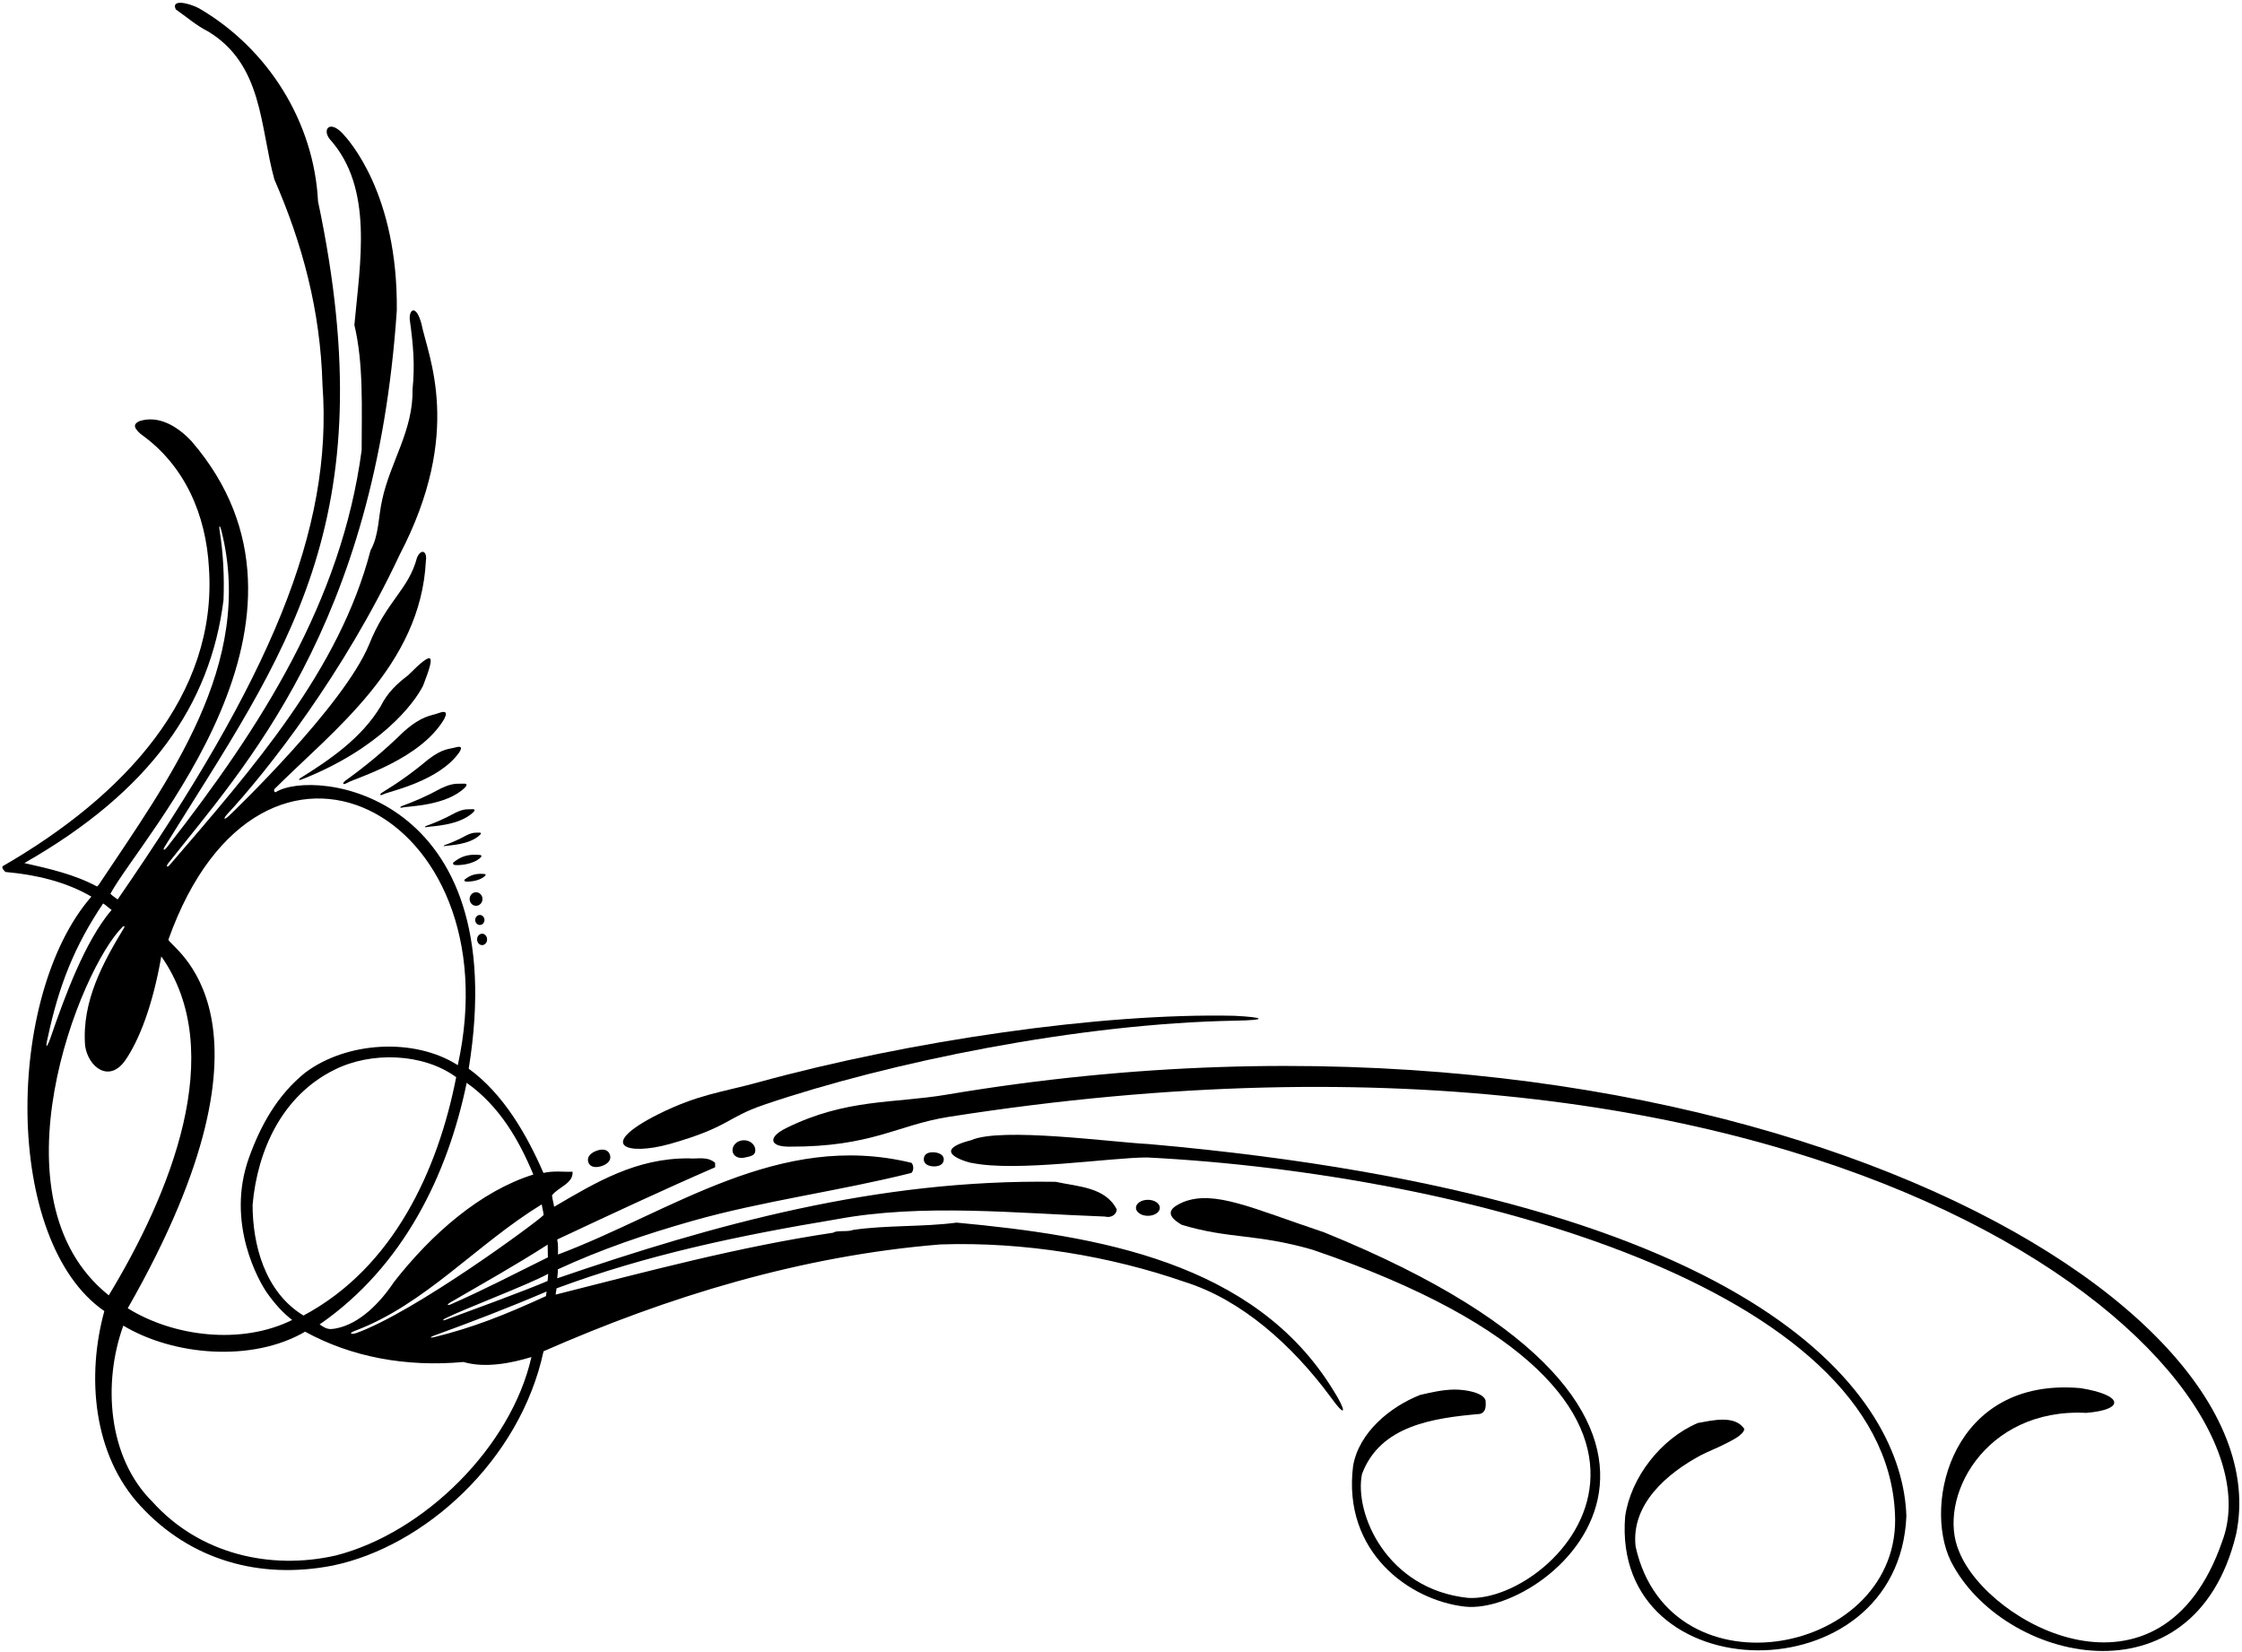 <?xml version="1.0" encoding="UTF-8"?>
<svg xmlns="http://www.w3.org/2000/svg" xmlns:xlink="http://www.w3.org/1999/xlink" width="555pt" height="409pt" viewBox="0 0 555 409" version="1.1">
<g id="surface1">
<path style=" stroke:none;fill-rule:nonzero;fill:rgb(0%,0%,0%);fill-opacity:1;" d="M 99.961 181.09 C 97.266 183.719 94.816 185.91 92.473 187.859 C 90.129 189.809 87.887 191.512 85.609 193.16 C 85.16 193.484 84.91 193.828 84.973 193.988 C 85.031 194.145 85.395 194.109 86.168 193.68 C 87.23 193.086 91.723 191.652 96.68 189.117 C 101.637 186.582 107.059 182.945 109.977 177.949 C 110.547 176.848 110.449 176.402 110.098 176.27 C 109.746 176.137 109.141 176.316 108.688 176.473 C 107.613 176.871 106.566 177.02 105.223 177.574 C 103.879 178.129 102.234 179.086 99.961 181.09 "/>
<path style=" stroke:none;fill-rule:nonzero;fill:rgb(0%,0%,0%);fill-opacity:1;" d="M 289.164 312.66 C 272.633 306.672 254.191 304.258 236.824 302.637 C 232.676 303.188 228.352 303.336 224.027 303.496 C 219.699 303.66 215.375 303.836 211.227 304.438 C 210.477 304.734 209.5 304.734 208.574 304.746 C 207.652 304.762 206.777 304.785 206.227 305.137 C 194.477 306.887 182.965 309.289 171.562 311.969 C 160.164 314.645 148.875 317.598 137.574 320.449 C 137.527 320.398 137.594 320.043 137.656 319.684 C 137.723 319.328 137.789 318.973 137.738 318.922 C 148.891 314.773 160.188 311.5 171.695 308.766 C 183.203 306.031 194.926 303.836 206.926 301.836 C 217.676 299.836 228.777 299.461 239.965 299.688 C 251.152 299.91 262.426 300.734 273.527 301.137 C 274.227 301.336 274.949 301.234 275.5 300.91 C 276.051 300.586 276.426 300.035 276.426 299.336 C 275.027 296.586 272.625 295.188 269.891 294.324 C 267.152 293.461 264.074 293.137 261.324 292.535 C 239.227 292.188 218.078 294.832 197.605 299.23 C 177.137 303.625 157.34 309.773 137.938 316.422 C 137.949 316.137 138.012 315.707 138.055 315.289 C 138.098 314.871 138.125 314.461 138.074 314.211 C 143.477 311.711 148.891 309.543 154.402 307.586 C 159.914 305.629 165.527 303.887 171.324 302.234 C 180.125 299.734 189.227 297.887 198.363 296.098 C 207.5 294.312 216.676 292.586 225.625 290.336 C 225.926 290.035 226.074 289.562 226.074 289.086 C 226.074 288.609 225.926 288.137 225.625 287.836 C 209.176 283.836 194.301 286.887 180.039 292.246 C 165.777 297.609 152.125 305.285 138.125 310.535 C 138.125 309.934 138.148 309.348 138.137 308.738 C 138.121 308.129 138.074 307.496 137.938 306.812 C 144.438 303.762 150.938 300.719 157.445 297.723 C 163.953 294.73 170.477 291.785 177.027 288.938 C 177.027 288.734 177.027 288.562 177.027 288.387 C 177.027 288.211 177.027 288.035 177.027 287.836 C 176.027 286.984 174.949 286.762 173.852 286.723 C 172.75 286.688 171.625 286.836 170.527 286.734 C 164.027 286.688 158.285 288.156 152.871 290.402 C 147.453 292.652 142.363 295.672 137.164 298.723 C 137.113 298.27 137.012 297.828 136.91 297.371 C 136.805 296.91 136.699 296.434 136.645 295.902 C 137.34 294.922 138.68 294.18 139.812 293.32 C 140.945 292.461 141.867 291.488 141.727 290.035 C 140.527 290.086 139.402 290.012 138.238 289.996 C 137.074 289.984 135.875 290.035 134.527 290.336 C 132.527 285.734 130.074 280.859 127.039 276.348 C 124 271.836 120.375 267.688 116.027 264.535 C 121.574 230.285 111.984 211.68 99.828 202.383 C 87.668 193.086 72.941 193.105 68.219 196.102 C 68.043 196.109 67.922 195.969 67.871 195.797 C 67.82 195.621 67.844 195.41 67.969 195.285 C 75.18 188.086 84.223 180.453 91.625 171.379 C 99.027 162.309 104.785 151.797 105.426 138.836 C 105.613 137.637 105.324 136.844 104.859 136.645 C 104.395 136.449 103.75 136.848 103.227 138.035 C 102.176 142.035 100.289 144.699 98.121 147.73 C 95.953 150.762 93.5 154.16 91.328 159.637 C 88.125 167.285 79.695 177.645 71.949 186.199 C 64.199 194.754 57.137 201.512 56.676 201.953 C 55.953 202.605 55.613 202.75 55.582 202.602 C 55.547 202.449 55.812 202.012 56.289 201.492 C 61.238 196.164 68.469 187.438 76.176 176.387 C 83.883 165.336 92.066 151.961 98.926 137.336 C 106.863 122.121 108.621 109.859 108.188 100.383 C 107.758 90.902 105.141 84.211 104.324 80.137 C 103.688 77.762 102.926 76.844 102.344 76.84 C 101.758 76.836 101.352 77.746 101.426 79.035 C 101.875 82.285 102.199 85.137 102.34 87.91 C 102.477 90.688 102.426 93.387 102.125 96.336 C 102.227 101.438 100.852 105.938 99.203 110.324 C 97.551 114.711 95.625 118.984 94.625 123.637 C 94.125 125.785 93.926 128.012 93.59 130.16 C 93.25 132.312 92.777 134.387 91.727 136.234 C 87.875 151.035 80.637 164.469 71.758 177.223 C 62.879 189.98 52.363 202.062 41.965 214.16 C 41.695 214.453 41.473 214.551 41.375 214.484 C 41.281 214.418 41.309 214.188 41.539 213.824 C 50.926 201.922 63.773 187.266 74.934 165.785 C 86.098 144.309 95.578 116.012 98.227 76.836 C 98.375 62.387 95.391 51.824 92.176 44.676 C 88.965 37.527 85.523 33.793 84.77 32.996 C 83.164 31.316 81.91 31.086 81.289 31.574 C 80.672 32.059 80.688 33.262 81.625 34.438 C 87.078 40.484 88.953 48.137 89.289 56.199 C 89.625 64.262 88.426 72.734 87.727 80.438 C 88.875 85.285 89.328 90.41 89.488 95.637 C 89.652 100.859 89.527 106.188 89.527 111.438 C 87.027 130.137 80.801 147.262 72.289 163.438 C 63.777 179.609 52.977 194.836 41.328 209.734 C 40.934 210.219 40.641 210.406 40.539 210.332 C 40.441 210.258 40.539 209.918 40.926 209.336 C 55.652 185.609 69.328 165.688 77.207 141.719 C 85.09 117.746 87.176 89.734 78.727 49.836 C 78.227 40.035 75.152 30.586 70.051 22.336 C 64.953 14.086 57.828 7.035 49.227 2.035 C 47.75 1.285 46.02 0.742 44.809 0.695 C 43.602 0.648 42.914 1.098 43.527 2.336 C 44.828 3.234 46.102 4.234 47.402 5.188 C 48.703 6.137 50.027 7.035 51.426 7.734 C 58.277 11.836 61.5 17.762 63.465 24.285 C 65.426 30.812 66.125 37.938 67.926 44.438 C 71.375 52.336 74.227 60.438 76.277 68.859 C 78.328 77.285 79.578 86.035 79.828 95.234 C 81.164 113.246 77.922 131.434 69.629 151.945 C 61.336 172.461 47.992 195.301 29.125 222.637 C 28.727 222.348 28.402 222.121 28.113 221.906 C 27.828 221.691 27.578 221.484 27.328 221.234 C 31.277 213.984 45.766 196.973 54.531 176.281 C 63.301 155.586 66.352 131.211 47.426 109.234 C 45.652 107.336 43.602 105.711 41.406 104.746 C 39.215 103.785 36.875 103.484 34.527 104.234 C 33.891 104.535 33.438 104.875 33.41 105.371 C 33.383 105.867 33.777 106.516 34.828 107.438 C 40.277 111.285 44.328 116.285 47.102 121.973 C 49.875 127.66 51.375 134.035 51.727 140.637 C 52.777 156.336 47.586 170.41 38.34 182.746 C 29.094 195.086 15.793 205.688 0.625 214.438 C 0.527 214.734 0.625 214.984 0.789 215.211 C 0.953 215.438 1.176 215.637 1.324 215.836 C 5.176 216.188 8.902 216.785 12.465 217.762 C 16.027 218.734 19.426 220.086 22.625 221.938 C 11.953 234.188 6.477 255.512 6.809 275.938 C 7.137 296.359 13.277 315.887 25.828 324.535 C 23.625 332.535 22.902 341.41 24.215 349.887 C 25.527 358.359 28.875 366.434 34.828 372.836 C 41.027 379.535 48.402 384.086 56.477 386.523 C 64.551 388.961 73.328 389.285 82.328 387.535 C 93.727 385.184 105.336 378.672 114.816 369.371 C 124.301 360.074 131.656 347.984 134.551 334.484 C 149.902 327.734 165.82 321.824 182.227 317.246 C 198.633 312.672 215.527 309.434 232.824 308.035 C 243.227 307.688 253.75 308.41 263.977 310.023 C 274.199 311.637 284.125 314.137 293.324 317.336 C 300.375 319.547 307.02 323.477 313.051 328.402 C 319.086 333.328 324.512 339.254 329.129 345.461 C 331.418 348.656 332.414 349.52 332.453 348.984 C 332.496 348.453 331.582 346.523 330.055 344.133 C 320.316 328.211 305.695 318.648 289.164 312.66 Z M 135.602 309.824 C 135.613 310.305 135.625 310.73 135.625 311.234 C 130.961 313.535 127.238 315.43 123.562 317.246 C 119.883 319.062 116.246 320.805 111.75 322.801 C 111.18 323.055 110.867 323.094 110.836 322.992 C 110.805 322.891 111.059 322.641 111.609 322.316 C 116.008 319.75 119.805 317.59 123.602 315.371 C 127.398 313.156 131.191 310.879 135.574 308.086 C 135.574 308.812 135.59 309.344 135.602 309.824 Z M 134.363 299.477 C 134.461 299.949 134.551 300.41 134.57 300.766 C 133.836 301.559 125.867 307.57 116.258 314.031 C 106.648 320.496 95.402 327.41 88.102 330.012 C 87.52 330.18 87.059 330.195 86.922 330.098 C 86.781 329.996 86.965 329.785 87.664 329.496 C 96.414 326.246 103.973 320.879 111.371 315.086 C 118.766 309.293 126 303.074 134.102 298.121 C 134.156 298.52 134.266 299.004 134.363 299.477 Z M 125.539 278.41 C 128.199 282.312 130.277 286.535 132.027 290.734 C 125.477 292.785 119.176 296.461 113.352 301.109 C 107.527 305.762 102.176 311.387 97.527 317.336 C 95.828 319.887 93.703 322.484 91.266 324.586 C 88.828 326.684 86.078 328.285 83.125 328.836 C 82.312 328.973 81.758 329.035 81.184 328.906 C 80.605 328.781 80.016 328.461 79.125 327.836 C 89.527 320.637 97.453 311.359 103.363 301.047 C 109.277 290.734 113.176 279.387 115.527 268.035 C 119.625 270.938 122.875 274.512 125.539 278.41 Z M 75.125 325.637 C 70.277 322.684 67.125 318.234 65.188 313.324 C 63.25 308.41 62.527 303.035 62.527 298.234 C 63.125 291.484 64.953 284.734 68.238 278.871 C 71.527 273.012 76.277 268.035 82.727 264.836 C 87.277 262.535 92.777 261.484 98.164 261.762 C 103.551 262.035 108.824 263.637 112.926 266.637 C 110.676 278.137 106.801 289.91 100.699 300.297 C 94.602 310.684 86.277 319.684 75.125 325.637 Z M 91.277 200.535 C 108.047 208.508 120.227 232.34 113.324 263.664 C 107.926 260.215 101.027 258.758 94.203 259.125 C 87.375 259.492 80.625 261.688 75.527 265.535 C 68.578 271.137 64.461 278.699 61.625 286.598 C 55.801 302.828 64.203 317.309 66.062 319.973 C 67.926 322.637 70.078 325.035 72.328 326.734 C 66.078 329.836 58.75 330.887 51.562 330.273 C 44.375 329.66 37.328 327.387 31.625 323.836 C 52.441 287.402 54.93 265.039 52.23 251.555 C 49.527 238.07 41.637 233.473 41.695 232.562 C 53.152 200.449 74.512 192.562 91.277 200.535 Z M 15.25 215.938 C 12.227 215.035 9.125 214.336 6.027 213.637 C 21.609 204.754 33.121 194.961 41.145 184.148 C 49.168 173.336 53.703 161.504 55.328 148.535 C 55.445 145.566 55.422 142.66 55.266 139.812 C 55.109 136.969 54.812 134.184 54.383 131.457 C 54.262 130.695 54.273 130.305 54.367 130.285 C 54.457 130.27 54.625 130.625 54.809 131.355 C 58.969 147.91 55.707 163.316 49.238 177.844 C 42.77 192.367 33.094 206.012 24.426 219.035 C 24.375 219.086 24.301 219.16 24.227 219.234 C 24.152 219.312 24.078 219.387 24.027 219.438 C 21.227 217.938 18.277 216.836 15.25 215.938 Z M 11.551 258.875 C 11.426 258.824 11.496 258.121 11.84 256.77 C 13.188 250.406 14.84 244.758 17.035 239.379 C 19.234 234.004 21.984 228.902 25.527 223.637 C 25.945 223.887 26.281 224.164 26.609 224.441 C 26.934 224.719 27.25 224.992 27.625 225.234 C 24.332 229.086 21.426 234.461 18.898 240.16 C 16.375 245.859 14.227 251.887 12.449 257.051 C 12 258.32 11.676 258.926 11.551 258.875 Z M 13.48 269.961 C 16.758 251.418 25.094 234.555 30.406 229.363 C 30.559 229.238 30.688 229.223 30.758 229.277 C 30.824 229.336 30.832 229.461 30.742 229.613 C 28.195 233.828 25.559 238.352 23.668 243.219 C 21.777 248.086 20.629 253.293 21.07 258.879 C 21.469 261.555 22.98 263.879 24.887 264.809 C 26.793 265.738 29.098 265.27 31.09 262.352 C 32.746 259.926 34.426 256.582 35.957 252.316 C 37.484 248.051 38.867 242.859 39.926 236.734 C 48.277 248.586 48.801 263.328 45.352 278.223 C 41.902 293.117 34.477 308.168 26.926 320.637 C 11.988 308.723 10.203 288.5 13.48 269.961 Z M 113.676 366.699 C 104.934 375.504 94.078 382.234 83.125 385.035 C 74.977 386.887 66.527 386.785 58.664 384.609 C 50.801 382.434 43.527 378.184 37.727 371.734 C 32.176 366.234 29.102 358.859 28.051 351.098 C 27 343.336 27.977 335.184 30.527 328.137 C 36.777 331.887 44.777 334.16 52.84 334.547 C 60.902 334.934 69.027 333.434 75.527 329.637 C 81.277 332.785 87.527 334.984 94.113 336.234 C 100.699 337.484 107.625 337.785 114.727 337.137 C 117.426 337.934 120.406 338.004 123.324 337.684 C 126.246 337.367 129.102 336.66 131.551 335.91 C 129.051 347.012 122.422 357.891 113.676 366.699 Z M 135.223 320.277 C 135.191 320.438 135.164 320.586 135.176 320.82 C 129.891 323.234 125.379 325.176 120.996 326.809 C 116.617 328.445 112.367 329.77 107.605 330.957 C 106.984 331.113 106.66 331.129 106.645 331.047 C 106.629 330.969 106.922 330.793 107.539 330.57 C 112.109 328.91 116.734 327.184 121.379 325.375 C 126.02 323.566 130.676 321.676 135.305 319.695 C 135.293 319.957 135.254 320.121 135.223 320.277 Z M 135.641 316.188 C 135.621 316.48 135.594 316.773 135.551 317.086 C 132.824 318.27 127.645 320.254 122.586 322.152 C 117.523 324.047 112.578 325.859 110.316 326.695 C 109.926 326.84 109.719 326.848 109.703 326.77 C 109.688 326.691 109.863 326.527 110.242 326.336 C 112.504 325.191 117.625 323.117 122.801 320.988 C 127.98 318.859 133.211 316.676 135.699 315.309 C 135.676 315.609 135.66 315.898 135.641 316.188 "/>
<path style=" stroke:none;fill-rule:nonzero;fill:rgb(0%,0%,0%);fill-opacity:1;" d="M 104.727 169.734 C 106.324 165.648 106.977 163.422 106.438 163.012 C 105.895 162.602 104.164 164.004 100.996 167.18 C 99.684 168.176 98.422 169.223 97.273 170.457 C 96.121 171.688 95.086 173.105 94.227 174.836 C 91.91 178.695 88.809 181.98 85.375 184.863 C 81.941 187.746 78.172 190.23 74.52 192.492 C 74.152 192.723 74.008 192.906 74.051 192.996 C 74.098 193.086 74.332 193.082 74.723 192.926 C 84.281 189.148 91.207 184.504 96.027 180.227 C 100.852 175.949 103.574 172.039 104.727 169.734 "/>
<path style=" stroke:none;fill-rule:nonzero;fill:rgb(0%,0%,0%);fill-opacity:1;" d="M 165.926 283.137 C 173.27 281.047 176.723 279.426 179.516 277.93 C 182.312 276.434 184.445 275.059 189.152 273.457 C 204.715 268.16 224.23 263.129 244.695 259.332 C 265.156 255.539 286.562 252.984 305.902 252.648 C 309.781 252.582 311.66 252.379 311.586 252.141 C 311.508 251.906 309.477 251.637 305.527 251.438 C 289.031 251.074 268.906 252.625 248.234 255.555 C 227.566 258.48 206.355 262.781 187.699 267.91 C 183.223 269.141 179.52 269.879 175.691 270.926 C 171.863 271.977 167.914 273.336 162.949 275.809 C 155.207 279.715 153.27 282.305 154.605 283.535 C 155.945 284.773 160.559 284.652 165.926 283.137 "/>
<path style=" stroke:none;fill-rule:nonzero;fill:rgb(0%,0%,0%);fill-opacity:1;" d="M 468.363 290.512 C 410.152 267.109 327.121 255.324 234.277 270.969 C 227.762 272.066 221.57 272.301 215.148 273.172 C 208.73 274.047 202.078 275.562 194.641 279.223 C 192.391 280.32 191.316 281.477 191.43 282.352 C 191.539 283.23 192.84 283.836 195.34 283.836 C 205.613 283.875 212.289 282.535 218.004 280.934 C 223.715 279.328 228.457 277.465 234.855 276.461 C 345.746 259.062 428.648 274.504 481.781 299.711 C 534.914 324.918 558.281 359.887 550.102 381.535 C 542.555 403.336 528.082 408.5 514.594 405.949 C 501.105 403.395 488.602 393.129 484.98 384.07 C 482.164 377.578 483.703 368.668 489.109 361.547 C 494.52 354.422 503.789 349.086 516.441 349.734 C 521.289 349.336 523.59 348.23 523.355 347.012 C 523.117 345.793 520.34 344.461 515.039 343.609 C 499.219 342.203 489.438 349.293 484.488 358.539 C 479.539 367.785 479.414 379.184 482.898 386.395 C 489.227 398.953 504.297 408.059 519.078 408.645 C 533.863 409.227 548.359 401.289 553.547 379.762 C 559.973 348.938 526.578 313.914 468.363 290.512 "/>
<path style=" stroke:none;fill-rule:nonzero;fill:rgb(0%,0%,0%);fill-opacity:1;" d="M 435.539 323.57 C 408.012 305.84 361.371 290.004 284.465 283.199 C 279.891 282.977 270.727 281.91 261.781 281.312 C 252.836 280.715 244.105 280.586 240.406 282.234 C 234.398 283.773 234.828 285.297 236.551 286.371 C 238.273 287.449 241.289 288.082 240.453 287.836 C 246.023 289.012 254.652 288.68 263.016 288.051 C 271.379 287.426 279.473 286.504 283.984 286.512 C 323.551 288.527 369.152 296.625 405.199 311.168 C 441.242 325.715 467.734 346.703 469.086 374.504 C 470.086 392.07 456.16 403.672 440.922 406.125 C 425.684 408.578 409.133 401.875 404.891 382.836 C 404.289 377.551 406.27 373.004 409.422 369.223 C 412.578 365.445 416.906 362.434 421.008 360.234 C 422.855 359.285 424.93 358.484 426.855 357.512 C 428.781 356.535 431.57 355.223 431.805 353.734 C 430.656 351.934 428.633 351.41 426.469 351.41 C 424.305 351.41 422.008 351.934 420.305 352.234 C 415.707 354.184 411.555 357.559 408.383 361.648 C 405.207 365.734 403.008 370.535 402.305 375.336 C 400.516 397.23 417.441 408.402 435.055 408.512 C 452.664 408.617 470.965 397.664 471.918 375.316 C 471.477 360.926 463.066 341.301 435.539 323.57 "/>
<path style=" stroke:none;fill-rule:nonzero;fill:rgb(0%,0%,0%);fill-opacity:1;" d="M 327.789 305.047 C 318.816 302.043 312.027 299.41 306.52 297.906 C 301.012 296.402 296.789 296.027 292.941 297.535 C 291.57 298.129 290.262 298.84 289.902 299.758 C 289.539 300.672 290.129 301.789 292.555 303.191 C 298.488 304.969 303.051 305.496 307.891 306.082 C 312.73 306.672 317.852 307.32 324.895 309.344 C 379.867 328.066 395.004 349.945 393.645 366.977 C 392.285 384.008 374.43 396.195 363.426 395.531 C 353.352 394.484 346.293 389.254 341.996 383.074 C 337.703 376.891 336.172 369.754 337.152 364.891 C 339.402 358.84 343.855 355.367 349.164 353.277 C 354.48 351.191 360.652 350.492 366.355 349.992 C 367.105 349.789 367.48 349.316 367.652 348.715 C 367.828 348.117 367.805 347.391 367.754 346.691 C 367.238 344.723 362.855 343.941 359.992 343.965 C 357.129 343.992 354.152 344.691 351.555 345.289 C 347.855 346.742 344.055 349.066 341.004 352.066 C 337.953 355.066 335.652 358.742 334.953 362.891 C 333.625 373.484 337.086 381.797 342.613 387.656 C 348.141 393.516 355.734 396.922 362.676 397.695 C 373.473 398.844 393.062 387.188 395.801 369.488 C 398.535 351.789 384.414 328.051 327.789 305.047 "/>
<path style=" stroke:none;fill-rule:nonzero;fill:rgb(0%,0%,0%);fill-opacity:1;" d="M 106.07 187.938 C 103.902 189.75 101.945 191.25 100.082 192.574 C 98.219 193.898 96.445 195.043 94.648 196.145 C 94.293 196.363 94.09 196.609 94.125 196.73 C 94.16 196.852 94.434 196.848 95.035 196.566 C 95.863 196.184 99.305 195.367 103.156 193.754 C 107.008 192.141 111.27 189.73 113.738 186.156 C 114.227 185.367 114.18 185.027 113.922 184.91 C 113.668 184.789 113.203 184.891 112.859 184.98 C 112.031 185.219 111.242 185.27 110.203 185.609 C 109.164 185.945 107.883 186.566 106.07 187.938 "/>
<path style=" stroke:none;fill-rule:nonzero;fill:rgb(0%,0%,0%);fill-opacity:1;" d="M 112.555 194.051 C 111.742 194.145 110.707 194.41 109.172 195.148 C 107.309 196.16 105.648 196.977 104.082 197.672 C 102.516 198.367 101.043 198.949 99.559 199.492 C 99.266 199.602 99.078 199.75 99.086 199.844 C 99.094 199.938 99.297 199.977 99.781 199.859 C 100.445 199.699 103.098 199.609 106.168 198.992 C 109.238 198.379 112.73 197.238 115.07 194.977 C 115.547 194.469 115.562 194.211 115.395 194.086 C 115.223 193.961 114.867 193.965 114.602 193.98 C 113.957 194.031 113.367 193.953 112.555 194.051 "/>
<path style=" stroke:none;fill-rule:nonzero;fill:rgb(0%,0%,0%);fill-opacity:1;" d="M 112.734 201.184 C 111.34 201.945 110.094 202.555 108.918 203.078 C 107.742 203.602 106.637 204.035 105.523 204.441 C 105.305 204.523 105.164 204.637 105.172 204.707 C 105.176 204.777 105.328 204.805 105.691 204.719 C 106.191 204.598 108.18 204.531 110.48 204.07 C 112.785 203.605 115.402 202.754 117.16 201.055 C 117.516 200.676 117.527 200.48 117.402 200.387 C 117.273 200.293 117.008 200.297 116.805 200.309 C 116.324 200.348 115.883 200.289 115.273 200.359 C 114.664 200.43 113.887 200.629 112.734 201.184 "/>
<path style=" stroke:none;fill-rule:nonzero;fill:rgb(0%,0%,0%);fill-opacity:1;" d="M 115.496 206.758 C 114.449 207.328 113.516 207.785 112.633 208.176 C 111.754 208.566 110.926 208.895 110.09 209.199 C 109.926 209.262 109.82 209.344 109.824 209.398 C 109.828 209.449 109.941 209.473 110.215 209.406 C 110.59 209.316 112.078 209.266 113.809 208.922 C 115.535 208.574 117.496 207.934 118.816 206.66 C 119.086 206.375 119.094 206.23 118.996 206.16 C 118.902 206.09 118.699 206.094 118.551 206.102 C 118.188 206.129 117.855 206.086 117.398 206.141 C 116.941 206.191 116.359 206.34 115.496 206.758 "/>
<path style=" stroke:none;fill-rule:nonzero;fill:rgb(0%,0%,0%);fill-opacity:1;" d="M 115.305 211.84 C 114.262 212.121 113.297 212.633 112.262 213.457 C 112.16 213.539 112.125 213.688 112.172 213.82 C 112.215 213.957 112.336 214.078 112.543 214.109 C 112.918 214.168 114.035 214.18 115.309 213.934 C 116.578 213.688 118.008 213.191 118.996 212.238 C 119.195 212.023 119.203 211.867 119.129 211.77 C 119.059 211.668 118.906 211.625 118.797 211.633 C 117.461 211.52 116.344 211.562 115.305 211.84 "/>
<path style=" stroke:none;fill-rule:nonzero;fill:rgb(0%,0%,0%);fill-opacity:1;" d="M 115.031 217.711 C 114.953 217.773 114.93 217.887 114.965 217.984 C 114.996 218.09 115.09 218.18 115.242 218.203 C 115.523 218.246 116.363 218.254 117.316 218.07 C 118.273 217.887 119.34 217.516 120.082 216.801 C 120.234 216.637 120.238 216.523 120.184 216.445 C 120.129 216.371 120.016 216.34 119.934 216.344 C 118.93 216.258 118.094 216.293 117.312 216.5 C 116.531 216.711 115.809 217.094 115.031 217.711 "/>
<path style=" stroke:none;fill-rule:nonzero;fill:rgb(0%,0%,0%);fill-opacity:1;" d="M 119.434 222.535 C 119.434 221.609 118.723 220.855 117.844 220.855 C 116.965 220.855 116.254 221.609 116.254 222.535 C 116.254 223.465 116.965 224.215 117.844 224.215 C 118.723 224.215 119.434 223.465 119.434 222.535 "/>
<path style=" stroke:none;fill-rule:nonzero;fill:rgb(0%,0%,0%);fill-opacity:1;" d="M 118.781 228.961 C 119.414 228.961 119.93 228.406 119.93 227.723 C 119.93 227.039 119.414 226.484 118.781 226.484 C 118.145 226.484 117.633 227.039 117.633 227.723 C 117.633 228.406 118.145 228.961 118.781 228.961 "/>
<path style=" stroke:none;fill-rule:nonzero;fill:rgb(0%,0%,0%);fill-opacity:1;" d="M 118.105 232.535 C 118.105 233.316 118.66 233.949 119.344 233.949 C 120.027 233.949 120.578 233.316 120.578 232.535 C 120.578 231.754 120.027 231.121 119.344 231.121 C 118.66 231.121 118.105 231.754 118.105 232.535 "/>
<path style=" stroke:none;fill-rule:nonzero;fill:rgb(0%,0%,0%);fill-opacity:1;" d="M 149.184 288.551 C 150.641 287.984 151.438 286.996 150.941 285.723 C 150.449 284.449 149.039 284.316 147.582 284.883 C 146.125 285.445 145.172 286.492 145.668 287.77 C 146.16 289.043 147.727 289.113 149.184 288.551 "/>
<path style=" stroke:none;fill-rule:nonzero;fill:rgb(0%,0%,0%);fill-opacity:1;" d="M 181.328 284.723 C 181.328 286.09 182.738 286.891 184.238 286.559 C 185.762 286.219 186.984 286.09 186.984 284.723 C 186.984 283.355 185.719 282.25 184.156 282.25 C 182.594 282.25 181.328 283.355 181.328 284.723 "/>
<path style=" stroke:none;fill-rule:nonzero;fill:rgb(0%,0%,0%);fill-opacity:1;" d="M 233.629 286.973 C 233.629 285.801 232.273 285.223 230.906 285.223 C 229.539 285.223 228.68 285.801 228.68 286.973 C 228.68 288.145 229.871 288.723 231.238 288.723 C 232.605 288.723 233.629 288.145 233.629 286.973 "/>
<path style=" stroke:none;fill-rule:nonzero;fill:rgb(0%,0%,0%);fill-opacity:1;" d="M 287.113 298.973 C 287.113 297.879 285.789 296.992 284.156 296.992 C 282.523 296.992 281.199 297.879 281.199 298.973 C 281.199 300.066 282.523 300.953 284.156 300.953 C 285.789 300.953 287.113 300.066 287.113 298.973 "/>
</g>
</svg>
